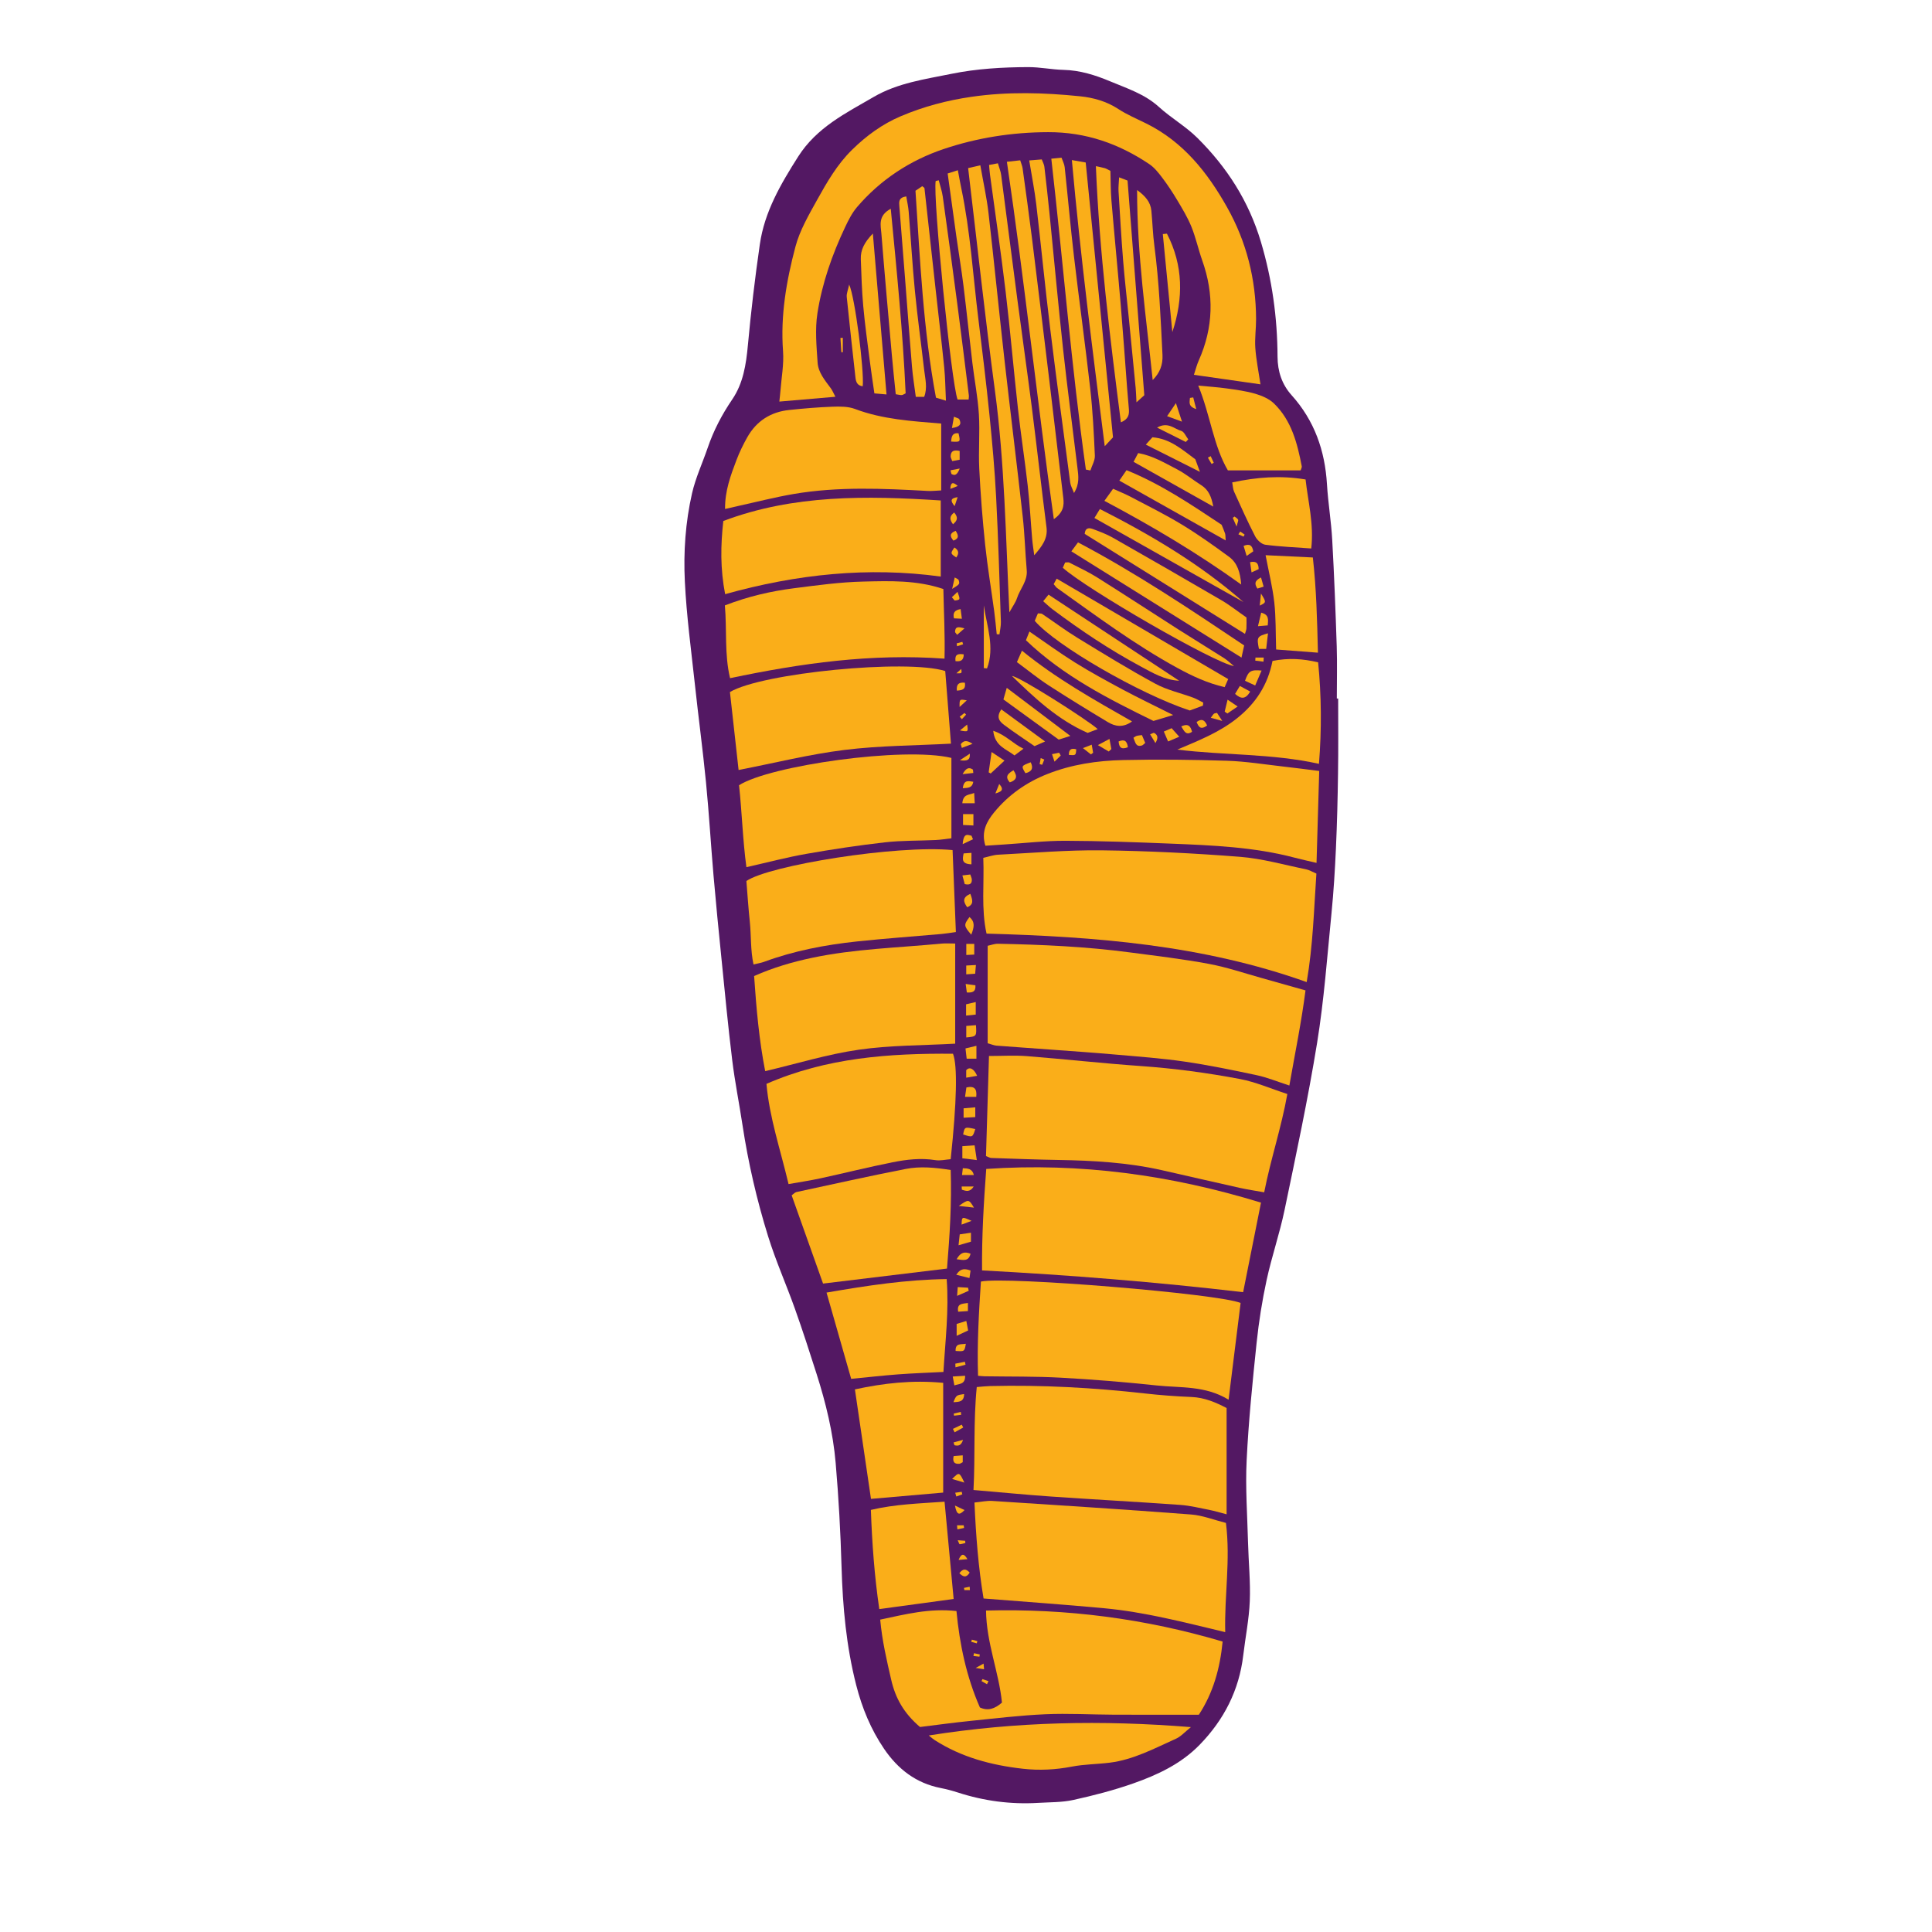 <svg version="1.1" xmlns="http://www.w3.org/2000/svg" xmlns:xlink="http://www.w3.org/1999/xlink" x="0px" y="0px" width="200px"
	 height="200px" viewBox="0 0 200 200" enable-background="new 0 0 200 200" xml:space="preserve">
<g id="svg">
	<path class="stroke" fill="#531863"  d="M138.527,72.309c-0.047,0-0.093,0.001-0.14,0.001c0-1.798,0.048-3.598-0.009-5.393c-0.121-3.68-0.262-7.359-0.467-11.035
		c-0.106-1.922-0.428-3.832-0.544-5.754c-0.208-3.483-1.297-6.587-3.656-9.212c-1.009-1.123-1.452-2.469-1.46-3.985
		c-0.018-4.051-0.558-7.995-1.729-11.917c-1.262-4.22-3.519-7.712-6.573-10.742c-1.202-1.192-2.723-2.059-3.98-3.203
		c-1.472-1.339-3.31-1.92-5.062-2.656c-1.521-0.638-3.11-1.139-4.811-1.18c-1.222-0.028-2.44-0.291-3.659-0.286
		c-2.673,0.011-5.331,0.162-7.972,0.701c-2.747,0.56-5.527,0.939-8.008,2.379c-2.904,1.688-5.914,3.163-7.834,6.189
		c-1.805,2.842-3.479,5.702-3.964,9.07c-0.501,3.468-0.916,6.953-1.237,10.442c-0.183,2-0.486,3.953-1.618,5.616
		c-1.072,1.574-1.933,3.219-2.544,5.012c-0.536,1.572-1.252,3.102-1.62,4.712c-0.683,2.996-0.896,6.081-0.744,9.136
		c0.174,3.54,0.65,7.065,1.033,10.593c0.365,3.396,0.822,6.783,1.155,10.182c0.315,3.217,0.503,6.446,0.781,9.667
		c0.246,2.835,0.526,5.667,0.812,8.498c0.356,3.531,0.689,7.064,1.12,10.587c0.276,2.258,0.728,4.494,1.068,6.745
		c0.592,3.906,1.48,7.75,2.652,11.515c0.791,2.542,1.883,4.99,2.777,7.502c0.793,2.227,1.521,4.478,2.238,6.73
		c0.96,3.01,1.709,6.082,1.977,9.229c0.307,3.582,0.507,7.176,0.609,10.769c0.121,4.133,0.49,8.217,1.52,12.234
		c0.603,2.357,1.51,4.564,2.88,6.58c1.437,2.113,3.318,3.565,5.872,4.063c0.602,0.118,1.197,0.278,1.78,0.466
		c2.697,0.873,5.46,1.239,8.29,1.07c1.223-0.074,2.475-0.043,3.66-0.305c2.089-0.461,4.175-1,6.19-1.708
		c2.528-0.888,4.959-2.031,6.875-3.998c2.521-2.588,4.088-5.646,4.516-9.264c0.221-1.869,0.601-3.729,0.677-5.602
		c0.081-2.009-0.127-4.029-0.18-6.045c-0.074-2.846-0.284-5.701-0.145-8.538c0.199-4.067,0.61-8.127,1.033-12.18
		c0.229-2.174,0.572-4.346,1.035-6.482c0.528-2.438,1.35-4.814,1.858-7.256c1.196-5.749,2.427-11.498,3.367-17.292
		c0.721-4.447,1.048-8.96,1.493-13.448c0.221-2.224,0.355-4.457,0.457-6.689c0.117-2.583,0.182-5.171,0.217-7.757
		C138.555,77.483,138.527,74.896,138.527,72.309z"/>
</g>
<g id="Layer_2">
	<path fill-rule="evenodd" clip-rule="evenodd" fill="#faae19" class="fill" d="M86.482,41.073c-2.021,0.173-3.846,0.33-5.805,0.498
		c0.043-0.416,0.087-0.739,0.11-1.064c0.105-1.391,0.375-2.795,0.272-4.17c-0.271-3.694,0.352-7.278,1.283-10.792
		c0.451-1.706,1.389-3.307,2.257-4.872c1.019-1.834,2.071-3.659,3.598-5.159c1.487-1.461,3.132-2.668,5.053-3.483
		c2.347-0.996,4.775-1.641,7.315-2.009c3.762-0.546,7.507-0.438,11.249-0.054c1.378,0.142,2.737,0.519,3.956,1.318
		c0.908,0.595,1.93,1.019,2.906,1.505c3.812,1.893,6.318,5.054,8.347,8.657c2.019,3.584,2.99,7.458,3.006,11.568
		c0.003,1.008-0.149,2.021-0.078,3.021c0.087,1.21,0.335,2.409,0.534,3.749c-2.224-0.317-4.483-0.641-6.891-0.985
		c0.172-0.517,0.293-1.019,0.5-1.482c1.522-3.41,1.607-6.857,0.359-10.365c-0.408-1.154-0.665-2.366-1.125-3.498
		c-0.392-0.963-0.943-1.867-1.479-2.766c-0.47-0.789-0.98-1.559-1.533-2.291c-0.394-0.519-0.821-1.061-1.351-1.416
		c-3.157-2.116-6.556-3.312-10.46-3.302c-3.739,0.009-7.363,0.581-10.838,1.753c-3.465,1.17-6.536,3.177-8.953,6.011
		c-0.504,0.591-0.871,1.319-1.208,2.028c-1.356,2.859-2.403,5.845-2.887,8.963c-0.259,1.661-0.092,3.404,0.02,5.101
		c0.067,1.024,0.761,1.838,1.362,2.651C86.154,40.392,86.249,40.636,86.482,41.073z"/>
	<path fill-rule="evenodd" clip-rule="evenodd" fill="#faae19" class="fill" d="M102.244,107.999c0-3.401,0-6.677,0-10.092
		c0.33-0.067,0.701-0.216,1.069-0.209c4.561,0.088,9.114,0.292,13.641,0.893c2.735,0.363,5.48,0.683,8.19,1.189
		c1.885,0.351,3.715,0.98,5.567,1.494c1.429,0.396,2.854,0.805,4.435,1.252c-0.424,3.303-1.083,6.486-1.672,9.846
		c-1.221-0.394-2.27-0.831-3.36-1.064c-2.478-0.53-4.965-1.042-7.472-1.409c-2.38-0.348-4.786-0.521-7.184-0.732
		c-2.27-0.201-4.542-0.355-6.813-0.523c-1.833-0.137-3.669-0.258-5.501-0.401C102.894,108.222,102.649,108.112,102.244,107.999z"/>
	<path fill-rule="evenodd" clip-rule="evenodd" fill="#faae19" class="fill" d="M136.273,90.433c-0.258,3.746-0.344,7.4-1.006,11.232
		c-10.806-3.858-21.902-4.702-33.141-5.018c-0.572-2.588-0.225-5.163-0.336-7.842c0.542-0.12,1.035-0.301,1.535-0.326
		c3.583-0.183,7.171-0.497,10.754-0.453c4.766,0.059,9.537,0.3,14.289,0.672c2.299,0.18,4.562,0.832,6.836,1.293
		C135.541,90.06,135.852,90.255,136.273,90.433z"/>
	<path fill-rule="evenodd" clip-rule="evenodd" fill="#faae19" class="fill" d="M102.07,119.679c0.103-3.436,0.205-6.912,0.309-10.364
		c1.402,0,2.67-0.083,3.924,0.016c3.931,0.311,7.852,0.749,11.785,1.025c3.458,0.244,6.885,0.703,10.281,1.345
		c1.62,0.307,3.168,0.99,4.896,1.551c-0.614,3.465-1.72,6.726-2.396,10.177c-0.916-0.165-1.727-0.283-2.525-0.46
		c-2.69-0.599-5.377-1.223-8.066-1.831c-3.523-0.796-7.105-1-10.705-1.058c-2.321-0.038-4.644-0.13-6.965-0.207
		C102.486,119.869,102.37,119.79,102.07,119.679z"/>
	<path fill-rule="evenodd" clip-rule="evenodd" fill="#faae19" class="fill" d="M95.238,178.778c-1.69-1.439-2.545-3.004-2.976-4.869
		c-0.472-2.041-0.946-4.073-1.144-6.246c2.614-0.554,5.106-1.2,7.894-0.888c0.327,3.434,1.026,6.79,2.427,9.98
		c0.824,0.383,1.52,0.157,2.283-0.501c-0.309-3.14-1.611-6.182-1.649-9.532c8.364-0.216,16.462,0.833,24.494,3.212
		c-0.271,2.777-0.975,5.302-2.462,7.573c-2.95,0-5.879,0.01-8.808-0.003c-2.366-0.01-4.735-0.149-7.095-0.045
		c-2.58,0.115-5.151,0.424-7.723,0.687C98.697,178.326,96.924,178.572,95.238,178.778z"/>
	<path fill-rule="evenodd" clip-rule="evenodd" fill="#faae19" class="fill" d="M130.538,124.496c-0.624,3.132-1.235,6.194-1.849,9.271
		c-8.969-1.051-17.899-1.771-27.027-2.254c-0.032-3.51,0.171-6.978,0.433-10.504C111.824,120.339,121.228,121.639,130.538,124.496z"
		/>
	<path fill-rule="evenodd" clip-rule="evenodd" fill="#faae19" class="fill" d="M100.775,154.244c0.19-3.52-0.021-7.048,0.339-10.657
		c0.529-0.041,0.954-0.093,1.381-0.103c5.352-0.126,10.681,0.165,15.999,0.763c1.608,0.181,3.226,0.303,4.842,0.368
		c1.361,0.056,2.546,0.569,3.642,1.145c0,3.632,0,7.232,0,11c-0.715-0.186-1.2-0.34-1.698-0.437
		c-1.031-0.201-2.061-0.462-3.103-0.537c-4.452-0.318-8.909-0.557-13.362-0.865C106.205,154.741,103.6,154.484,100.775,154.244z"/>
	<path fill-rule="evenodd" clip-rule="evenodd" fill="#faae19" class="fill" d="M136.565,79.811c-0.096,3.257-0.185,6.305-0.278,9.515
		c-0.822-0.194-1.529-0.344-2.227-0.529c-4.224-1.119-8.557-1.29-12.886-1.466c-3.63-0.147-7.264-0.282-10.895-0.293
		c-2.097-0.006-4.195,0.245-6.293,0.38c-0.648,0.042-1.296,0.086-1.978,0.131c-0.458-1.44,0.135-2.514,0.914-3.464
		c1.471-1.791,3.318-3.093,5.483-3.951c2.521-0.998,5.166-1.393,7.839-1.453c3.589-0.081,7.186-0.042,10.773,0.073
		c1.959,0.062,3.91,0.383,5.863,0.602C134.044,79.486,135.202,79.642,136.565,79.811z"/>
	<path fill-rule="evenodd" clip-rule="evenodd" fill="#faae19" class="fill" d="M126.909,157.653c0.484,3.868-0.167,7.472-0.075,11.305
		c-4.273-1.022-8.341-2.083-12.521-2.473c-4.133-0.387-8.275-0.673-12.494-1.01c-0.54-3.204-0.792-6.501-0.943-9.934
		c0.723-0.07,1.283-0.201,1.832-0.166c6.865,0.444,13.731,0.882,20.592,1.404C124.491,156.869,125.656,157.339,126.909,157.653z"/>
	<path fill-rule="evenodd" clip-rule="evenodd" fill="#faae19" class="fill" d="M127.182,144.899c-2.411-1.483-4.976-1.213-7.431-1.476
		c-3.308-0.354-6.629-0.623-9.949-0.806c-2.624-0.144-5.258-0.102-7.886-0.144c-0.173-0.003-0.344-0.026-0.669-0.051
		c-0.108-3.279,0.083-6.529,0.297-9.756c2.603-0.556,24.71,1.269,26.884,2.218C128.024,138.129,127.617,141.397,127.182,144.899z"/>
	<path fill-rule="evenodd" clip-rule="evenodd" fill="#faae19" class="fill" d="M98.881,108.039c-3.377,0.19-6.717,0.157-9.981,0.627
		c-3.226,0.464-6.378,1.439-9.688,2.219c-0.631-3.227-0.918-6.511-1.146-9.847c1.99-0.881,3.96-1.453,5.966-1.878
		c4.425-0.939,8.947-1.046,13.431-1.479c0.425-0.041,0.856-0.005,1.419-0.005C98.881,101.175,98.881,104.566,98.881,108.039z"/>
	<path fill-rule="evenodd" clip-rule="evenodd" fill="#faae19" class="fill" d="M81.631,122.576c-0.858-3.615-1.98-6.892-2.287-10.374
		c6.236-2.724,12.742-3.168,19.309-3.119c0.48,1.23,0.394,4.958-0.238,10.915c-0.509,0.038-1.068,0.183-1.59,0.098
		c-1.506-0.243-2.986-0.064-4.443,0.226c-2.49,0.498-4.957,1.116-7.44,1.656C83.887,122.208,82.816,122.365,81.631,122.576z"/>
	<path fill-rule="evenodd" clip-rule="evenodd" fill="#faae19" class="fill" d="M98.49,86.779c-0.519,0.059-1.068,0.153-1.622,0.18
		c-1.749,0.084-3.51,0.04-5.243,0.237c-2.736,0.311-5.462,0.721-8.174,1.199c-2.018,0.355-4.006,0.884-6.183,1.375
		c-0.383-2.824-0.458-5.691-0.763-8.482c3.145-2.025,17.047-4.021,21.984-2.829C98.49,81.158,98.49,83.896,98.49,86.779z"/>
	<path fill-rule="evenodd" clip-rule="evenodd" fill="#faae19" class="fill" d="M98.611,88c0.113,2.836,0.225,5.59,0.341,8.485
		c-0.567,0.078-1.024,0.159-1.485,0.2c-2.923,0.26-5.853,0.464-8.771,0.775c-3.275,0.35-6.504,0.965-9.61,2.111
		c-0.284,0.105-0.589,0.15-1.081,0.271c-0.326-1.486-0.231-2.97-0.385-4.42c-0.151-1.429-0.242-2.865-0.354-4.219
		C79.608,89.584,92.821,87.444,98.611,88z"/>
	<path fill-rule="evenodd" clip-rule="evenodd" fill="#faae19" class="fill" d="M76.459,79.71c-0.296-2.663-0.599-5.385-0.896-8.07
		c3.283-1.969,18.285-3.44,22.287-2.175c0.195,2.468,0.395,4.984,0.594,7.517c-3.728,0.201-7.4,0.202-11.019,0.65
		C83.793,78.082,80.217,78.979,76.459,79.71z"/>
	<path fill-rule="evenodd" clip-rule="evenodd" fill="#faae19" class="fill" d="M97.657,60.975c0.048,2.382,0.181,4.789,0.119,7.208
		c-7.6-0.551-14.839,0.477-22.2,2.021c-0.593-2.457-0.316-5.011-0.538-7.532c2.417-0.934,4.757-1.471,7.141-1.776
		c2.389-0.305,4.787-0.639,7.188-0.693C92.102,60.141,94.876,60.035,97.657,60.975z"/>
	<path fill-rule="evenodd" clip-rule="evenodd" fill="#faae19" class="fill" d="M75.066,61.508c-0.51-2.638-0.469-5.067-0.188-7.576
		c7.284-2.746,14.809-2.622,22.508-2.125c0,2.638,0,5.161,0,7.879C89.895,58.658,82.487,59.43,75.066,61.508z"/>
	<path fill-rule="evenodd" clip-rule="evenodd" fill="#faae19" class="fill" d="M97.434,43.847c0,2.28,0,4.528,0,6.922
		c-0.559,0.024-0.977,0.076-1.391,0.054c-4.642-0.253-9.285-0.472-13.896,0.317c-1.937,0.332-3.844,0.825-5.764,1.246
		c-0.411,0.09-0.82,0.188-1.325,0.304c-0.02-1.883,0.579-3.476,1.179-5.059c0.31-0.817,0.696-1.613,1.127-2.374
		c0.952-1.682,2.431-2.619,4.345-2.817c1.482-0.154,2.971-0.284,4.46-0.337c0.778-0.028,1.626-0.035,2.335,0.232
		C91.369,43.417,94.372,43.593,97.434,43.847z"/>
	<path fill-rule="evenodd" clip-rule="evenodd" fill="#faae19" class="fill" d="M98.416,121.118c0.114,3.428-0.1,6.776-0.383,10.204
		c-4.271,0.517-8.47,1.024-12.83,1.553c-1.088-3.059-2.165-6.087-3.25-9.136c0.215-0.151,0.34-0.305,0.492-0.338
		c3.766-0.812,7.526-1.651,11.307-2.391C95.257,120.715,96.797,120.861,98.416,121.118z"/>
	<path fill-rule="evenodd" clip-rule="evenodd" fill="#faae19" class="fill" d="M85.563,133.808c4.243-0.733,8.236-1.342,12.437-1.397
		c0.245,3.259-0.144,6.373-0.336,9.612c-1.621,0.084-3.175,0.137-4.724,0.253c-1.563,0.118-3.122,0.297-4.827,0.462
		C87.277,139.812,86.456,136.935,85.563,133.808z"/>
	<path fill-rule="evenodd" clip-rule="evenodd" fill="#faae19" class="fill" d="M97.639,154.512c-2.457,0.215-4.92,0.43-7.476,0.652
		c-0.553-3.764-1.095-7.457-1.663-11.335c2.935-0.634,5.916-0.988,9.139-0.677C97.639,146.995,97.639,150.725,97.639,154.512z"/>
	<path fill-rule="evenodd" clip-rule="evenodd" fill="#faae19" class="fill" d="M96.145,179.656c9.066-1.438,17.941-1.606,27.139-0.865
		c-0.627,0.498-1.031,0.97-1.546,1.2c-2.222,0.997-4.391,2.172-6.86,2.481c-1.303,0.162-2.631,0.159-3.914,0.407
		c-1.693,0.327-3.374,0.413-5.078,0.221c-3.254-0.365-6.361-1.187-9.15-2.98C96.597,180.031,96.475,179.917,96.145,179.656z"/>
	<path fill-rule="evenodd" clip-rule="evenodd" fill="#faae19" class="fill" d="M131.729,68.419c1.688-0.33,3.145-0.228,4.723,0.146
		c0.343,3.463,0.374,6.921,0.086,10.507c-4.9-1.083-9.797-0.871-14.665-1.473c2.179-0.924,4.347-1.772,6.205-3.259
		C129.996,72.807,131.247,70.896,131.729,68.419z"/>
	<path fill-rule="evenodd" clip-rule="evenodd" fill="#faae19" class="fill" d="M97.78,155.454c0.326,3.495,0.634,6.78,0.941,10.072
		c-2.584,0.351-5.073,0.688-7.698,1.045c-0.501-3.437-0.746-6.808-0.87-10.266C92.673,155.71,95.146,155.645,97.78,155.454z"/>
	<path fill-rule="evenodd" clip-rule="evenodd" fill="#faae19" class="fill" d="M100.221,17.402c0.326-0.075,0.697-0.161,1.262-0.291
		c0.295,1.695,0.656,3.303,0.846,4.93c0.582,5.047,1.078,10.103,1.647,15.151c0.614,5.442,1.294,10.876,1.9,16.319
		c0.204,1.828,0.249,3.672,0.411,5.505c0.104,1.149-0.704,1.949-1.02,2.937c-0.131,0.408-0.41,0.769-0.777,1.436
		c-0.378-7.873-0.489-15.476-1.504-23.025C101.968,32.78,101.148,25.17,100.221,17.402z"/>
	<path fill-rule="evenodd" clip-rule="evenodd" fill="#faae19" class="fill" d="M124.044,39.917c1.054,0.102,2.006,0.162,2.947,0.294
		c0.998,0.14,2.007,0.271,2.968,0.554c0.688,0.203,1.428,0.522,1.93,1.01c1.815,1.763,2.408,4.114,2.87,6.5
		c0.021,0.11-0.066,0.242-0.119,0.42c-2.485,0-4.968,0-7.53,0C125.611,46.134,125.307,43.017,124.044,39.917z"/>
	<path fill-rule="evenodd" clip-rule="evenodd" fill="#faae19" class="fill" d="M98.102,17.961c0.318-0.103,0.622-0.2,1.055-0.339
		c0.133,0.7,0.235,1.295,0.359,1.885c0.939,4.468,1.206,9.024,1.768,13.542c0.411,3.306,0.812,6.614,1.148,9.929
		c0.286,2.83,0.541,5.666,0.688,8.506c0.222,4.29,0.345,8.584,0.491,12.878c0.016,0.434-0.096,0.872-0.147,1.308
		c-0.095-0.005-0.188-0.01-0.283-0.015c-0.087-0.798-0.155-1.599-0.263-2.395c-0.309-2.292-0.693-4.576-0.936-6.875
		c-0.273-2.611-0.479-5.232-0.609-7.854c-0.094-1.874,0.078-3.763-0.039-5.634c-0.11-1.786-0.461-3.556-0.674-5.337
		c-0.318-2.649-0.589-5.303-0.917-7.951c-0.21-1.694-0.495-3.38-0.733-5.072C98.705,22.375,98.412,20.213,98.102,17.961z"/>
	<path fill-rule="evenodd" clip-rule="evenodd" fill="#faae19" class="fill" d="M109.092,53.744c-1.751-12.412-3.035-24.67-4.859-36.997
		c0.609-0.067,0.968-0.106,1.379-0.152c0.104,0.343,0.213,0.582,0.248,0.832c0.328,2.381,0.662,4.761,0.959,7.146
		c0.609,4.906,1.205,9.813,1.797,14.722c0.492,4.085,0.97,8.173,1.457,12.259C110.165,52.328,110.095,53.036,109.092,53.744z"/>
	<path fill-rule="evenodd" clip-rule="evenodd" fill="#faae19" class="fill" d="M102.389,17.076c0.315-0.059,0.586-0.109,0.912-0.171
		c0.131,0.452,0.287,0.817,0.337,1.198c0.568,4.302,1.112,8.607,1.68,12.909c0.491,3.731,1.024,7.458,1.501,11.192
		c0.525,4.13,0.986,8.268,1.516,12.397c0.151,1.171-0.49,1.978-1.27,2.879c-0.074-0.565-0.166-1.127-0.215-1.695
		c-0.158-1.832-0.253-3.672-0.459-5.498c-0.301-2.657-0.713-5.301-1.01-7.958c-0.452-4.051-0.798-8.114-1.28-12.162
		c-0.482-4.044-1.077-8.074-1.62-12.111C102.441,17.758,102.424,17.457,102.389,17.076z"/>
	<path fill-rule="evenodd" clip-rule="evenodd" fill="#faae19" class="fill" d="M127.559,49.938c2.523-0.537,4.965-0.743,7.594-0.304
		c0.251,2.3,0.873,4.574,0.588,7.144c-1.65-0.122-3.214-0.183-4.758-0.388c-0.39-0.051-0.854-0.493-1.052-0.875
		c-0.78-1.513-1.477-3.07-2.18-4.621C127.633,50.635,127.632,50.322,127.559,49.938z"/>
	<path fill-rule="evenodd" clip-rule="evenodd" fill="#faae19" class="fill" d="M136.432,67.564c-1.57-0.12-2.91-0.222-4.327-0.33
		c-0.058-1.675-0.015-3.282-0.19-4.865c-0.177-1.584-0.57-3.145-0.902-4.895c1.63,0.078,3.209,0.154,4.892,0.235
		C136.276,61.014,136.35,64.172,136.432,67.564z"/>
	<path fill-rule="evenodd" clip-rule="evenodd" fill="#faae19" class="fill" d="M112.408,48.609c-1.493-10.668-2.352-21.406-3.576-32.182
		c0.469-0.045,0.714-0.068,1.057-0.102c0.118,0.34,0.291,0.651,0.326,0.976c0.331,3.084,0.602,6.175,0.963,9.255
		c0.534,4.558,1.168,9.104,1.682,13.665c0.258,2.305,0.377,4.627,0.479,6.944c0.022,0.504-0.298,1.025-0.46,1.537
		C112.723,48.672,112.565,48.64,112.408,48.609z"/>
	<path fill-rule="evenodd" clip-rule="evenodd" fill="#faae19" class="fill" d="M106.544,16.608c0.578-0.047,0.909-0.074,1.298-0.105
		c0.105,0.284,0.244,0.513,0.271,0.756c0.194,1.651,0.377,3.304,0.543,4.958c0.469,4.661,0.891,9.326,1.4,13.981
		c0.448,4.091,0.991,8.171,1.484,12.256c0.098,0.81,0.233,1.631-0.36,2.582c-0.174-0.466-0.347-0.754-0.388-1.059
		c-0.707-5.335-1.432-10.67-2.084-16.012c-0.521-4.257-0.933-8.529-1.432-12.789C107.104,19.705,106.811,18.247,106.544,16.608z"/>
	<path fill-rule="evenodd" clip-rule="evenodd" fill="#faae19" class="fill" d="M115.217,45.274c-0.196,0.211-0.449,0.482-0.854,0.917
		c-1.264-9.929-2.507-19.638-3.404-29.62c0.682,0.119,1.114,0.195,1.433,0.25C113.336,26.334,114.266,35.69,115.217,45.274z"/>
	<path fill-rule="evenodd" clip-rule="evenodd" fill="#faae19" class="fill" d="M113.445,17.202c0.433,0.095,0.688,0.136,0.935,0.21
		c0.161,0.05,0.309,0.148,0.57,0.278c0.031,1.008,0.02,2.05,0.106,3.083c0.305,3.616,0.66,7.229,0.966,10.845
		c0.239,2.833,0.436,5.671,0.653,8.506c0.059,0.742,0.121,1.483,0.186,2.225c0.047,0.557-0.037,1.043-0.826,1.37
		C114.903,34.907,113.812,26.185,113.445,17.202z"/>
	<path fill-rule="evenodd" clip-rule="evenodd" fill="#faae19" class="fill" d="M109.076,60.472c0.123-0.224,0.223-0.403,0.312-0.57
		c5.924,3.469,11.788,6.903,17.755,10.397c-0.091,0.206-0.22,0.496-0.368,0.835c-1.797-0.418-3.368-1.156-4.896-1.991
		c-4.386-2.397-8.386-5.379-12.446-8.271C109.331,60.801,109.261,60.682,109.076,60.472z"/>
	<path fill-rule="evenodd" clip-rule="evenodd" fill="#faae19" class="fill" d="M119.326,39.342c-0.675-6.5-1.617-12.964-1.614-19.668
		c0.829,0.604,1.39,1.217,1.478,2.147c0.117,1.22,0.152,2.45,0.314,3.663c0.492,3.734,0.648,7.491,0.836,11.249
		C120.392,37.769,120.073,38.59,119.326,39.342z"/>
	<path fill-rule="evenodd" clip-rule="evenodd" fill="#faae19" class="fill" d="M97.922,41.477c-0.59-0.176-0.824-0.247-1.031-0.309
		c-1.33-7.105-1.638-14.242-2.122-21.42c0.239-0.162,0.478-0.322,0.698-0.471c0.119,0.101,0.228,0.146,0.233,0.204
		c0.388,3.482,0.767,6.966,1.152,10.449c0.298,2.701,0.619,5.399,0.892,8.102C97.854,39.105,97.86,40.19,97.922,41.477z"/>
	<path fill-rule="evenodd" clip-rule="evenodd" fill="#faae19" class="fill" d="M129.036,63.924c0,0.434,0.014,0.781-0.007,1.127
		c-0.008,0.161-0.08,0.318-0.148,0.568c-5.581-3.481-11.096-6.921-16.593-10.351c0.048-0.649,0.452-0.65,0.852-0.501
		c0.695,0.261,1.403,0.521,2.046,0.886c3.766,2.142,7.521,4.301,11.263,6.487C127.315,62.646,128.107,63.279,129.036,63.924z"/>
	<path fill-rule="evenodd" clip-rule="evenodd" fill="#faae19" class="fill" d="M128.795,66.817c-0.104,0.47-0.174,0.786-0.277,1.257
		c-5.925-3.7-11.728-7.323-17.611-10.999c0.228-0.308,0.422-0.571,0.687-0.928C117.582,59.306,123.134,63.019,128.795,66.817z"/>
	<path fill-rule="evenodd" clip-rule="evenodd" fill="#faae19" class="fill" d="M114.327,51.847c0.354-0.49,0.602-0.834,0.9-1.249
		c0.661,0.3,1.265,0.539,1.836,0.841c1.782,0.941,3.594,1.837,5.312,2.883c1.676,1.019,3.282,2.162,4.863,3.325
		c0.846,0.623,1.152,1.586,1.252,2.864C123.926,57.232,119.279,54.478,114.327,51.847z"/>
	<path fill-rule="evenodd" clip-rule="evenodd" fill="#faae19" class="fill" d="M97.177,18.662c0.143,0.564,0.34,1.123,0.42,1.696
		c0.519,3.727,1.025,7.456,1.513,11.187c0.41,3.124,0.793,6.251,1.184,9.377c0.016,0.121-0.01,0.246-0.021,0.441
		c-0.399,0-0.774,0-1.146,0c-0.649-1.734-2.565-20.908-2.266-22.624C96.966,18.714,97.072,18.688,97.177,18.662z"/>
	<path fill-rule="evenodd" clip-rule="evenodd" fill="#faae19" class="fill" d="M124.529,73.047c-0.48,0.177-0.959,0.353-1.367,0.502
		c-5.178-1.706-13.844-6.715-16.045-9.28c0.101-0.235,0.214-0.501,0.327-0.771c0.192,0.021,0.345-0.008,0.438,0.054
		c1.235,0.83,2.429,1.726,3.695,2.501c2.648,1.619,5.296,3.246,8.021,4.725c1.214,0.659,2.62,0.962,3.931,1.447
		c0.357,0.132,0.687,0.338,1.028,0.509C124.548,72.839,124.539,72.943,124.529,73.047z"/>
	<path fill-rule="evenodd" clip-rule="evenodd" fill="#faae19" class="fill" d="M90.358,24.176c0.482,5.682,0.942,11.097,1.414,16.657
		c-0.536-0.047-0.851-0.075-1.256-0.11c-0.171-1.193-0.344-2.312-0.486-3.434c-0.238-1.87-0.5-3.737-0.668-5.613
		c-0.146-1.612-0.194-3.233-0.252-4.852C89.076,25.869,89.481,25.086,90.358,24.176z"/>
	<path fill-rule="evenodd" clip-rule="evenodd" fill="#faae19" class="fill" d="M92.211,21.611c0.628,6.492,1.252,12.781,1.541,19.104
		c-0.177,0.085-0.287,0.176-0.4,0.183c-0.164,0.01-0.331-0.042-0.625-0.087c-0.137-1.359-0.284-2.697-0.402-4.038
		c-0.371-4.187-0.748-8.374-1.082-12.564C91.172,23.339,90.861,22.332,92.211,21.611z"/>
	<path fill-rule="evenodd" clip-rule="evenodd" fill="#faae19" class="fill" d="M106.205,66.277c0.117-0.289,0.208-0.516,0.361-0.9
		c1.631,1.114,3.137,2.221,4.72,3.207c1.596,0.993,3.25,1.897,4.908,2.784c1.636,0.874,3.311,1.677,5.25,2.652
		c-0.835,0.251-1.363,0.409-2.038,0.612C114.756,72.353,110.084,69.99,106.205,66.277z"/>
	<path fill-rule="evenodd" clip-rule="evenodd" fill="#faae19" class="fill" d="M118.457,40.914c-0.15,0.136-0.39,0.353-0.809,0.733
		c-0.035-0.645-0.043-1.064-0.083-1.479c-0.23-2.394-0.465-4.789-0.703-7.182c-0.199-2.004-0.435-4.005-0.596-6.012
		c-0.192-2.399-0.33-4.801-0.476-7.203c-0.023-0.42,0.033-0.845,0.061-1.412c0.418,0.159,0.674,0.257,0.872,0.332
		C117.3,26.077,117.868,33.368,118.457,40.914z"/>
	<path fill-rule="evenodd" clip-rule="evenodd" fill="#faae19" class="fill" d="M110.021,58.774c0.073-0.166,0.156-0.352,0.242-0.545
		c0.174,0,0.324-0.045,0.424,0.007c0.968,0.499,1.964,0.957,2.883,1.534c2.812,1.767,5.59,3.587,8.388,5.373
		c1.581,1.009,3.184,1.985,4.766,2.991c0.314,0.201,0.586,0.468,1.02,0.821C125.67,68.621,112.461,60.979,110.021,58.774z"/>
	<path fill-rule="evenodd" clip-rule="evenodd" fill="#faae19" class="fill" d="M95.669,41.082c-0.271,0-0.516,0-0.866,0
		c-0.137-1.068-0.309-2.092-0.395-3.123c-0.26-3.091-0.487-6.185-0.729-9.277c-0.191-2.443-0.389-4.886-0.579-7.329
		c-0.033-0.435-0.101-0.903,0.716-1.022c0.086,0.529,0.21,1.058,0.252,1.594c0.223,2.742,0.377,5.491,0.646,8.229
		c0.268,2.737,0.646,5.464,0.963,8.196C95.781,39.247,96.029,40.152,95.669,41.082z"/>
	<path fill-rule="evenodd" clip-rule="evenodd" fill="#faae19" class="fill" d="M126.882,55.944c-3.774-2.123-7.344-4.13-11.009-6.191
		c0.294-0.428,0.479-0.696,0.744-1.081c3.552,1.436,6.655,3.535,9.843,5.651c0.104,0.257,0.249,0.575,0.357,0.903
		C126.867,55.378,126.851,55.553,126.882,55.944z"/>
	<path fill-rule="evenodd" clip-rule="evenodd" fill="#faae19" class="fill" d="M128.719,62.323c-5.096-2.875-10.192-5.75-15.425-8.702
		c0.145-0.236,0.323-0.53,0.565-0.926C119.241,55.433,124.288,58.431,128.719,62.323z"/>
	<path fill-rule="evenodd" clip-rule="evenodd" fill="#faae19" class="fill" d="M105.271,68.542c0.204-0.463,0.338-0.765,0.522-1.186
		c3.542,2.893,7.423,5.062,11.395,7.326c-0.915,0.666-1.734,0.533-2.498,0.074c-2.063-1.241-4.118-2.498-6.138-3.808
		C107.456,70.237,106.438,69.403,105.271,68.542z"/>
	<path fill-rule="evenodd" clip-rule="evenodd" fill="#faae19" class="fill" d="M107.99,62.239c0.256-0.315,0.387-0.477,0.553-0.682
		c4.516,2.975,8.992,5.926,13.525,8.913c-1.516-0.074-2.73-0.809-3.969-1.473c-3.21-1.721-6.229-3.74-9.14-5.922
		C108.651,62.845,108.375,62.572,107.99,62.239z"/>
	<path fill-rule="evenodd" clip-rule="evenodd" fill="#faae19" class="fill" d="M125.598,52.442c-2.858-1.605-5.511-3.094-8.253-4.634
		c0.146-0.274,0.295-0.557,0.479-0.905c1.505,0.269,2.744,1.02,4.006,1.671c0.887,0.458,1.669,1.113,2.518,1.649
		C125.11,50.706,125.41,51.419,125.598,52.442z"/>
	<path fill-rule="evenodd" clip-rule="evenodd" fill="#faae19" class="fill" d="M104.762,69.983c0.67-0.01,7.843,4.556,8.874,5.494
		c-0.389,0.146-0.728,0.272-1.046,0.392C109.479,74.496,107.108,72.259,104.762,69.983z"/>
	<path fill-rule="evenodd" clip-rule="evenodd" fill="#faae19" class="fill" d="M120.801,24.189c1.7,3.288,1.714,6.696,0.56,10.191
		c-0.329-3.383-0.659-6.767-0.987-10.149C120.516,24.218,120.658,24.204,120.801,24.189z"/>
	<path fill-rule="evenodd" clip-rule="evenodd" fill="#faae19" class="fill" d="M104.219,71.205c2.252,1.704,4.36,3.296,6.585,4.978
		c-0.42,0.132-0.768,0.241-1.208,0.38c-1.881-1.367-3.748-2.724-5.722-4.158C103.985,72.019,104.08,71.684,104.219,71.205z"/>
	<path fill-rule="evenodd" clip-rule="evenodd" fill="#faae19" class="fill" d="M87.905,29.457c0.604,1.295,1.564,8.869,1.405,10.526
		c-0.549-0.052-0.702-0.431-0.752-0.891c-0.308-2.784-0.625-5.568-0.904-8.355C87.62,30.384,87.791,30.009,87.905,29.457z"/>
	<path fill-rule="evenodd" clip-rule="evenodd" fill="#faae19" class="fill" d="M123.739,47.547c0.165,0.449,0.295,0.804,0.477,1.298
		c-1.934-0.973-3.718-1.872-5.6-2.819c0.271-0.3,0.484-0.539,0.684-0.759C121.14,45.415,122.377,46.544,123.739,47.547z"/>
	<path fill-rule="evenodd" clip-rule="evenodd" fill="#faae19" class="fill" d="M103.656,73.436c1.51,1.107,2.961,2.17,4.529,3.321
		c-0.444,0.196-0.744,0.329-1.092,0.483c-1.065-0.737-2.123-1.428-3.129-2.185C103.521,74.722,103.065,74.29,103.656,73.436z"/>
	<path fill-rule="evenodd" clip-rule="evenodd" fill="#faae19" class="fill" d="M101.843,69.161c0-2.163,0-4.328,0-6.491
		c0.316,2.173,1.153,4.34,0.333,6.525C102.064,69.184,101.954,69.173,101.843,69.161z"/>
	<path fill-rule="evenodd" clip-rule="evenodd" fill="#faae19" class="fill" d="M105.949,77.508c-0.394,0.294-0.623,0.465-0.929,0.694
		c-0.848-0.669-2.039-0.949-2.2-2.55C104.117,76.082,104.836,76.971,105.949,77.508z"/>
	<path fill-rule="evenodd" clip-rule="evenodd" fill="#faae19" class="fill" d="M122.753,45.753c-0.925-0.463-1.851-0.926-2.975-1.489
		c1.146-0.643,1.784,0.148,2.501,0.34c0.3,0.08,0.488,0.573,0.729,0.877C122.923,45.572,122.838,45.663,122.753,45.753z"/>
	<path fill-rule="evenodd" clip-rule="evenodd" fill="#faae19" class="fill" d="M99.622,119.905c0-0.478,0-0.811,0-1.254
		c0.413-0.028,0.781-0.054,1.267-0.086c0.076,0.502,0.138,0.911,0.23,1.526C100.572,120.022,100.179,119.974,99.622,119.905z"/>
	<path fill-rule="evenodd" clip-rule="evenodd" fill="#faae19" class="fill" d="M103.984,78.74c-0.579,0.541-1.003,0.936-1.427,1.332
		c-0.071-0.04-0.141-0.079-0.211-0.119c0.09-0.623,0.178-1.247,0.301-2.103C103.147,78.184,103.52,78.431,103.984,78.74z"/>
	<path fill-rule="evenodd" clip-rule="evenodd" fill="#faae19" class="fill" d="M129.936,70.961c-0.46-0.213-0.759-0.352-1.051-0.487
		c0.357-1.014,0.578-1.162,1.714-1.059C130.386,69.912,130.195,70.354,129.936,70.961z"/>
	<path fill-rule="evenodd" clip-rule="evenodd" fill="#faae19" class="fill" d="M99.032,137.052c0.31-0.095,0.614-0.188,1.001-0.306
		c0.071,0.374,0.124,0.646,0.188,0.984c-0.378,0.176-0.71,0.332-1.188,0.555C99.032,137.81,99.032,137.473,99.032,137.052z"/>
	<path fill-rule="evenodd" clip-rule="evenodd" fill="#faae19" class="fill" d="M101.079,109.596c-0.397,0-0.655,0-1.009,0
		c-0.039-0.341-0.077-0.663-0.123-1.063c0.391-0.093,0.708-0.17,1.132-0.271C101.079,108.743,101.079,109.112,101.079,109.596z"/>
	<path fill-rule="evenodd" clip-rule="evenodd" fill="#faae19" class="fill" d="M131.075,67.173c-0.347,0-0.552,0-0.752,0
		c-0.238-1.209-0.194-1.299,0.94-1.613C131.2,66.108,131.145,66.581,131.075,67.173z"/>
	<path fill-rule="evenodd" clip-rule="evenodd" fill="#faae19" class="fill" d="M101.032,106.123c0.074,1.168,0.074,1.168-1.004,1.273
		c0-0.379,0-0.752,0-1.192C100.381,106.176,100.668,106.153,101.032,106.123z"/>
	<path fill-rule="evenodd" clip-rule="evenodd" fill="#faae19" class="fill" d="M99.351,127.781c0.445-0.065,0.765-0.111,1.161-0.17
		c0,0.328,0,0.566,0,0.926c-0.366,0.106-0.743,0.216-1.285,0.373C99.277,128.449,99.307,128.178,99.351,127.781z"/>
	<path fill-rule="evenodd" clip-rule="evenodd" fill="#faae19" class="fill" d="M100.009,105.132c0-0.48,0-0.774,0-1.167
		c0.297-0.069,0.599-0.14,1-0.233c0,0.485,0,0.851,0,1.297C100.694,105.061,100.422,105.089,100.009,105.132z"/>
	<path fill-rule="evenodd" clip-rule="evenodd" fill="#faae19" class="fill" d="M120.818,43.083c0.336-0.498,0.543-0.805,0.912-1.352
		c0.225,0.68,0.377,1.146,0.63,1.918C121.718,43.413,121.357,43.28,120.818,43.083z"/>
	<path fill-rule="evenodd" clip-rule="evenodd" fill="#faae19" class="fill" d="M131.237,64.74c-0.337,0.028-0.571,0.048-1.013,0.083
		c0.129-0.541,0.227-0.946,0.334-1.401C131.388,63.64,131.281,64.123,131.237,64.74z"/>
	<path fill-rule="evenodd" clip-rule="evenodd" fill="#faae19" class="fill" d="M99.752,114.733c0.459-0.04,0.786-0.067,1.208-0.103
		c0,0.361,0,0.638,0,1.012c-0.405,0.022-0.772,0.042-1.208,0.066C99.752,115.366,99.752,115.125,99.752,114.733z"/>
	<path fill-rule="evenodd" clip-rule="evenodd" fill="#faae19" class="fill" d="M99.619,83.151c0.09-0.97,0.676-0.831,1.227-1.062
		c0.025,0.453,0.04,0.722,0.059,1.062C100.445,83.151,100.084,83.151,99.619,83.151z"/>
	<path fill-rule="evenodd" clip-rule="evenodd" fill="#faae19" class="fill" d="M120.479,75.729c0.315-0.136,0.538-0.231,0.807-0.347
		c0.255,0.285,0.479,0.535,0.79,0.883c-0.411,0.176-0.74,0.315-1.156,0.492C120.759,76.382,120.635,76.091,120.479,75.729z"/>
	<path fill-rule="evenodd" clip-rule="evenodd" fill="#faae19" class="fill" d="M129.421,71.592c-0.47,0.795-0.933,0.807-1.564,0.238
		c0.158-0.263,0.302-0.5,0.493-0.82C128.727,71.214,129.045,71.388,129.421,71.592z"/>
	<path fill-rule="evenodd" clip-rule="evenodd" fill="#faae19" class="fill" d="M100.767,85.454c-0.448-0.022-0.729-0.036-1.073-0.053
		c0-0.398,0-0.727,0-1.125c0.353,0,0.676,0,1.073,0C100.767,84.667,100.767,84.99,100.767,85.454z"/>
	<path fill-rule="evenodd" clip-rule="evenodd" fill="#faae19" class="fill" d="M100.959,116.88c-0.271,0.873-0.271,0.873-1.254,0.562
		C99.861,116.639,99.861,116.639,100.959,116.88z"/>
	<path fill-rule="evenodd" clip-rule="evenodd" fill="#faae19" class="fill" d="M100.543,96.757c-0.785-0.921-0.789-1.01-0.182-1.822
		C100.961,95.439,100.847,95.999,100.543,96.757z"/>
	<path fill-rule="evenodd" clip-rule="evenodd" fill="#faae19" class="fill" d="M100.564,89.475c-1.034-0.036-0.932-0.526-0.809-1.13
		c0.257-0.019,0.489-0.034,0.809-0.057C100.564,88.698,100.564,89.041,100.564,89.475z"/>
	<path fill-rule="evenodd" clip-rule="evenodd" fill="#faae19" class="fill" d="M100.855,98.817c-0.3,0.015-0.51,0.026-0.824,0.042
		c0-0.4,0-0.75,0-1.145c0.303,0,0.508,0,0.824,0C100.855,98.088,100.855,98.434,100.855,98.817z"/>
	<path fill-rule="evenodd" clip-rule="evenodd" fill="#faae19" class="fill" d="M101.027,99.897c-0.029,0.354-0.051,0.59-0.078,0.903
		c-0.316,0.021-0.583,0.04-0.924,0.063c0-0.329,0-0.566,0-0.912C100.334,99.935,100.641,99.918,101.027,99.897z"/>
	<path fill-rule="evenodd" clip-rule="evenodd" fill="#faae19" class="fill" d="M100.042,112.572c0.86-0.188,1.101,0.168,1.02,0.973
		c-0.366,0-0.712,0-1.161,0C99.955,113.162,100.001,112.855,100.042,112.572z"/>
	<path fill-rule="evenodd" clip-rule="evenodd" fill="#faae19" class="fill" d="M100.447,92.53c0.238,0.642,0.388,1.101-0.322,1.387
		C99.705,93.335,99.619,92.898,100.447,92.53z"/>
	<path fill-rule="evenodd" clip-rule="evenodd" fill="#faae19" class="fill" d="M104.913,79.738c0.492,0.705,0.26,1.028-0.38,1.257
		C103.998,80.391,104.336,80.074,104.913,79.738z"/>
	<path fill-rule="evenodd" clip-rule="evenodd" fill="#faae19" class="fill" d="M118.211,76.096c0.122,0.286,0.232,0.544,0.344,0.81
		c-0.154,0.122-0.239,0.236-0.348,0.267c-0.637,0.183-0.669-0.315-0.874-0.798c0.113-0.069,0.214-0.158,0.331-0.193
		C117.822,76.134,117.99,76.128,118.211,76.096z"/>
	<path fill-rule="evenodd" clip-rule="evenodd" fill="#faae19" class="fill" d="M98.992,131.962c0.488-0.737,0.945-0.62,1.48-0.437
		c-0.034,0.234-0.062,0.426-0.114,0.778C99.885,132.185,99.494,132.087,98.992,131.962z"/>
	<path fill-rule="evenodd" clip-rule="evenodd" fill="#faae19" class="fill" d="M126.779,73.669c0.088-0.361,0.176-0.722,0.301-1.239
		c0.416,0.282,0.648,0.44,1.041,0.707c-0.435,0.295-0.75,0.509-1.065,0.724C126.964,73.796,126.872,73.733,126.779,73.669z"/>
	<path fill-rule="evenodd" clip-rule="evenodd" fill="#faae19" class="fill" d="M98.628,142.496c0.528-0.032,0.883-0.054,1.279-0.078
		c0.028,0.904-0.575,0.815-1.113,0.997C98.741,143.125,98.701,142.904,98.628,142.496z"/>
	<path fill-rule="evenodd" clip-rule="evenodd" fill="#faae19" class="fill" d="M99.344,46.681c0,0.287,0,0.562,0,0.909
		c-0.257,0.048-0.489,0.091-0.768,0.143c-0.07-0.199-0.171-0.352-0.167-0.5C98.426,46.641,98.791,46.562,99.344,46.681z"/>
	<path fill-rule="evenodd" clip-rule="evenodd" fill="#faae19" class="fill" d="M99.031,130.355c0.413-0.752,0.848-0.795,1.441-0.571
		C100.272,130.607,99.738,130.451,99.031,130.355z"/>
	<path fill-rule="evenodd" clip-rule="evenodd" fill="#faae19" class="fill" d="M100.199,134.884c0,0.34,0,0.542,0,0.837
		c-0.345,0.023-0.664,0.045-1.008,0.068C99.038,134.935,99.574,134.976,100.199,134.884z"/>
	<path fill-rule="evenodd" clip-rule="evenodd" fill="#faae19" class="fill" d="M114.777,77.796c-0.299-0.176-0.597-0.352-1.126-0.665
		c0.54-0.286,0.804-0.426,1.202-0.637c0.084,0.452,0.14,0.75,0.194,1.047C114.957,77.626,114.867,77.711,114.777,77.796z"/>
	<path fill-rule="evenodd" clip-rule="evenodd" fill="#faae19" class="fill" d="M100.021,111.561c0-0.406,0-0.61,0-0.772
		c0.347-0.396,0.796-0.173,1.132,0.578C100.808,111.426,100.49,111.48,100.021,111.561z"/>
	<path fill-rule="evenodd" clip-rule="evenodd" fill="#faae19" class="fill" d="M98.461,45.711c0.037-0.493,0.102-0.926,0.765-0.86
		C99.438,45.769,99.438,45.769,98.461,45.711z"/>
	<path fill-rule="evenodd" clip-rule="evenodd" fill="#faae19" class="fill" d="M106.696,78.911c0.315,0.624,0.103,0.976-0.543,1.13
		C105.703,79.289,105.703,79.289,106.696,78.911z"/>
	<path fill-rule="evenodd" clip-rule="evenodd" fill="#faae19" class="fill" d="M98.924,139.848c-0.037-0.848,0.572-0.645,1.059-0.742
		C99.846,139.913,99.846,139.913,98.924,139.848z"/>
	<path fill-rule="evenodd" clip-rule="evenodd" fill="#faae19" class="fill" d="M99.803,144.31c-0.006,0.794-0.483,0.816-1.104,0.842
		C98.993,144.431,98.993,144.431,99.803,144.31z"/>
	<path fill-rule="evenodd" clip-rule="evenodd" fill="#faae19" class="fill" d="M100.814,121.639c-0.426,0-0.783,0-1.225,0
		c0.033-0.284,0.057-0.475,0.082-0.706C100.205,120.955,100.649,120.977,100.814,121.639z"/>
	<path fill-rule="evenodd" clip-rule="evenodd" fill="#faae19" class="fill" d="M98.721,150.729c0.274-0.021,0.579-0.045,0.942-0.073
		c0,0.306,0,0.502,0,0.707c-0.135,0.066-0.244,0.161-0.358,0.168C98.811,151.569,98.582,151.351,98.721,150.729z"/>
	<path fill-rule="evenodd" clip-rule="evenodd" fill="#faae19" class="fill" d="M100.822,125.012c-0.543-0.06-0.949-0.104-1.565-0.173
		C100.272,124.126,100.289,124.128,100.822,125.012z"/>
	<path fill-rule="evenodd" clip-rule="evenodd" fill="#faae19" class="fill" d="M100.577,126.385c-0.33,0.123-0.659,0.246-1.034,0.385
		C99.572,125.926,99.572,125.926,100.577,126.385z"/>
	<path fill-rule="evenodd" clip-rule="evenodd" fill="#faae19" class="fill" d="M99.628,90.624c0.378-0.045,0.572-0.068,0.815-0.097
		c0.066,0.206,0.148,0.356,0.158,0.51c0.026,0.45-0.205,0.607-0.733,0.483C99.809,91.299,99.738,91.039,99.628,90.624z"/>
	<path fill-rule="evenodd" clip-rule="evenodd" fill="#faae19" class="fill" d="M99.052,71.492c-0.059-0.682,0.212-0.881,0.834-0.817
		C99.996,71.379,99.61,71.457,99.052,71.492z"/>
	<path fill-rule="evenodd" clip-rule="evenodd" fill="#faae19" class="fill" d="M99.574,64.052c-0.398-0.02-0.596-0.03-0.822-0.041
		c-0.133-0.589,0.08-0.848,0.69-0.959C99.483,63.363,99.518,63.625,99.574,64.052z"/>
	<path fill-rule="evenodd" clip-rule="evenodd" fill="#faae19" class="fill" d="M129.049,57.549c-0.12-0.401-0.21-0.7-0.312-1.041
		c0.65-0.265,0.898-0.032,1.001,0.565C129.552,57.202,129.354,57.338,129.049,57.549z"/>
	<path fill-rule="evenodd" clip-rule="evenodd" fill="#faae19" class="fill" d="M98.8,56.676c0.454,0.28,0.5,0.609,0.194,1.034
		C98.377,57.291,98.377,57.291,98.8,56.676z"/>
	<path fill-rule="evenodd" clip-rule="evenodd" fill="#faae19" class="fill" d="M129.559,59.254c-0.059-0.409-0.102-0.712-0.151-1.06
		c0.683-0.14,0.873,0.142,0.887,0.725C130.096,59.01,129.884,59.106,129.559,59.254z"/>
	<path fill-rule="evenodd" clip-rule="evenodd" fill="#faae19" class="fill" d="M99.966,101.859c0.466,0.065,0.738,0.104,1.01,0.141
		c0.052,0.699-0.338,0.768-0.89,0.74C100.057,102.516,100.025,102.289,99.966,101.859z"/>
	<path fill-rule="evenodd" clip-rule="evenodd" fill="#faae19" class="fill" d="M98.547,44.31c0.084-0.487,0.135-0.777,0.205-1.174
		c0.282,0.131,0.502,0.159,0.558,0.27C99.566,43.921,99.363,44.193,98.547,44.31z"/>
	<path fill-rule="evenodd" clip-rule="evenodd" fill="#faae19" class="fill" d="M99.829,153.477c-0.582-0.172-0.876-0.26-1.266-0.375
		C99.299,152.366,99.299,152.366,99.829,153.477z"/>
	<path fill-rule="evenodd" clip-rule="evenodd" fill="#faae19" class="fill" d="M111.413,77.565c-0.044,0.64-0.044,0.64-0.764,0.586
		C110.637,77.581,110.893,77.426,111.413,77.565z"/>
	<path fill-rule="evenodd" clip-rule="evenodd" fill="#faae19" class="fill" d="M98.568,60.961c0.119-0.539,0.182-0.819,0.264-1.183
		c0.222,0.139,0.379,0.181,0.404,0.262C99.367,60.472,99.356,60.475,98.568,60.961z"/>
	<path fill-rule="evenodd" clip-rule="evenodd" fill="#faae19" class="fill" d="M98.775,53.052c0.465,0.552,0.307,0.849-0.119,1.219
		C98.305,53.794,98.253,53.462,98.775,53.052z"/>
	<path fill-rule="evenodd" clip-rule="evenodd" fill="#faae19" class="fill" d="M99.08,134.149c0.034-0.48,0.046-0.638,0.065-0.911
		c0.386,0.023,0.726,0.043,1.063,0.063c0.025,0.105,0.051,0.212,0.075,0.317C99.951,133.766,99.616,133.913,99.08,134.149z"/>
	<path fill-rule="evenodd" clip-rule="evenodd" fill="#faae19" class="fill" d="M99.658,87.386c0.089-1.253,0.545-0.939,0.912-0.872
		c0.051,0.122,0.101,0.243,0.152,0.365C100.442,87.013,100.162,87.146,99.658,87.386z"/>
	<path fill-rule="evenodd" clip-rule="evenodd" fill="#faae19" class="fill" d="M116.758,77.355c-0.721,0.281-0.91-0.018-0.96-0.6
		C116.354,76.522,116.669,76.647,116.758,77.355z"/>
	<path fill-rule="evenodd" clip-rule="evenodd" fill="#faae19" class="fill" d="M99.67,81.596c0.104-0.898,0.57-0.747,1.084-0.667
		C100.652,81.558,100.242,81.56,99.67,81.596z"/>
	<path fill-rule="evenodd" clip-rule="evenodd" fill="#faae19" class="fill" d="M99.552,122.826c0.372,0,0.746,0,1.249,0
		c-0.411,0.64-0.825,0.459-1.23,0.332C99.564,123.048,99.559,122.938,99.552,122.826z"/>
	<path fill-rule="evenodd" clip-rule="evenodd" fill="#faae19" class="fill" d="M98.701,55.965c-0.387-0.455-0.406-0.766,0.231-1.013
		C99.232,55.425,99.299,55.746,98.701,55.965z"/>
	<path fill-rule="evenodd" clip-rule="evenodd" fill="#faae19" class="fill" d="M103.437,81.163c0.601,0.651,0.13,0.82-0.396,0.975
		C103.173,81.812,103.304,81.488,103.437,81.163z"/>
	<path fill-rule="evenodd" clip-rule="evenodd" fill="#faae19" class="fill" d="M130.537,61.442c0.562,0.917,0.562,0.917-0.129,1.25
		C130.445,62.337,130.475,62.041,130.537,61.442z"/>
	<path fill-rule="evenodd" clip-rule="evenodd" fill="#faae19" class="fill" d="M122.283,75.195c0.771-0.348,0.975,0.029,1.117,0.56
		C122.787,76.165,122.598,75.717,122.283,75.195z"/>
	<path fill-rule="evenodd" clip-rule="evenodd" fill="#faae19" class="fill" d="M124.961,75.101c-0.686,0.505-0.881,0.134-1.09-0.359
		C124.402,74.355,124.696,74.513,124.961,75.101z"/>
	<path fill-rule="evenodd" clip-rule="evenodd" fill="#faae19" class="fill" d="M130.54,59.778c0.108,0.384,0.183,0.642,0.27,0.949
		c-0.261,0.083-0.448,0.142-0.643,0.204C129.866,60.47,129.836,60.12,130.54,59.778z"/>
	<path fill-rule="evenodd" clip-rule="evenodd" fill="#faae19" class="fill" d="M112.106,77.444c0.437-0.17,0.618-0.242,0.909-0.355
		c0.058,0.338,0.101,0.586,0.145,0.835c-0.076,0.057-0.151,0.115-0.226,0.172C112.709,77.918,112.482,77.741,112.106,77.444z"/>
	<path fill-rule="evenodd" clip-rule="evenodd" fill="#faae19" class="fill" d="M98.855,155.854c0.464,0.218,0.687,0.322,0.994,0.467
		C99.285,156.916,99.04,156.813,98.855,155.854z"/>
	<path fill-rule="evenodd" clip-rule="evenodd" fill="#faae19" class="fill" d="M98.913,68.441c-0.091-0.732,0.272-0.781,0.854-0.702
		C99.754,68.362,99.463,68.502,98.913,68.441z"/>
	<path fill-rule="evenodd" clip-rule="evenodd" fill="#faae19" class="fill" d="M99.135,51.466c-0.084,0.252-0.169,0.504-0.312,0.929
		C98.348,51.831,98.396,51.571,99.135,51.466z"/>
	<path fill-rule="evenodd" clip-rule="evenodd" fill="#faae19" class="fill" d="M87.249,34.972c0,0.495,0,0.989,0,1.483
		c-0.051,0.002-0.103,0.004-0.153,0.006c-0.031-0.493-0.063-0.986-0.095-1.48C87.084,34.979,87.166,34.976,87.249,34.972z"/>
	<path fill-rule="evenodd" clip-rule="evenodd" fill="#faae19" class="fill" d="M99.843,65.049c-0.341,0.3-0.545,0.479-0.761,0.667
		c-0.129-0.179-0.22-0.246-0.217-0.309C98.887,64.832,99.214,64.872,99.843,65.049z"/>
	<path fill-rule="evenodd" clip-rule="evenodd" fill="#faae19" class="fill" d="M123.523,41.142c0.089,0.346,0.178,0.692,0.311,1.208
		c-0.892-0.288-0.668-0.758-0.65-1.159C123.297,41.175,123.41,41.159,123.523,41.142z"/>
	<path fill-rule="evenodd" clip-rule="evenodd" fill="#faae19" class="fill" d="M99.336,73.187c-0.014-0.823-0.014-0.823,0.745-0.686
		C99.787,72.771,99.562,72.979,99.336,73.187z"/>
	<path fill-rule="evenodd" clip-rule="evenodd" fill="#faae19" class="fill" d="M125.342,74.304c0.17-0.226,0.231-0.34,0.323-0.419
		c0.058-0.049,0.16-0.046,0.321-0.086c0.11,0.17,0.235,0.361,0.541,0.833C125.963,74.475,125.691,74.4,125.342,74.304z"/>
	<path fill-rule="evenodd" clip-rule="evenodd" fill="#faae19" class="fill" d="M99.376,75.615c0.229-0.189,0.459-0.377,0.741-0.608
		C100.238,75.778,100.238,75.778,99.376,75.615z"/>
	<path fill-rule="evenodd" clip-rule="evenodd" fill="#faae19" class="fill" d="M98.395,48.686c0.253-0.049,0.508-0.097,0.957-0.183
		c-0.271,0.677-0.511,0.776-0.865,0.555C98.456,48.934,98.425,48.81,98.395,48.686z"/>
	<path fill-rule="evenodd" clip-rule="evenodd" fill="#faae19" class="fill" d="M99.459,77.037c0.26-0.339,0.564-0.482,1.217-0.038
		c-0.488,0.187-0.797,0.305-1.106,0.423C99.533,77.294,99.496,77.166,99.459,77.037z"/>
	<path fill-rule="evenodd" clip-rule="evenodd" fill="#faae19" class="fill" d="M109.809,78.211c-0.182,0.178-0.363,0.355-0.648,0.635
		c-0.109-0.333-0.17-0.515-0.257-0.776c0.295-0.06,0.516-0.104,0.737-0.149C109.696,78.017,109.752,78.113,109.809,78.211z"/>
	<path fill-rule="evenodd" clip-rule="evenodd" fill="#faae19" class="fill" d="M98.894,141.165c0.33-0.065,0.661-0.13,0.991-0.195
		c0.021,0.102,0.044,0.202,0.067,0.304c-0.348,0.091-0.694,0.182-1.04,0.273C98.906,141.419,98.899,141.292,98.894,141.165z"/>
	<path fill-rule="evenodd" clip-rule="evenodd" fill="#faae19" class="fill" d="M98.535,61.825c0.162-0.153,0.324-0.307,0.588-0.556
		c0.299,0.82,0.299,0.82-0.294,0.9C98.732,62.054,98.633,61.939,98.535,61.825z"/>
	<path fill-rule="evenodd" clip-rule="evenodd" fill="#faae19" class="fill" d="M98.643,147.919c0.305-0.146,0.61-0.292,0.915-0.437
		c0.053,0.098,0.104,0.196,0.156,0.293c-0.297,0.166-0.593,0.331-0.89,0.496C98.764,148.154,98.703,148.037,98.643,147.919z"/>
	<path fill-rule="evenodd" clip-rule="evenodd" fill="#faae19" class="fill" d="M98.708,149.322c0.276-0.075,0.551-0.149,0.987-0.268
		c-0.22,0.67-0.55,0.624-0.888,0.557C98.774,149.515,98.741,149.419,98.708,149.322z"/>
	<path fill-rule="evenodd" clip-rule="evenodd" fill="#faae19" class="fill" d="M100.383,162.793c-0.37,0.583-0.672,0.443-1.071,0.067
		C99.704,162.34,100.006,162.396,100.383,162.793z"/>
	<path fill-rule="evenodd" clip-rule="evenodd" fill="#faae19" class="fill" d="M99.369,78.699c0.5-0.329,0.764-0.503,1.027-0.677
		C100.439,78.669,100.154,78.81,99.369,78.699z"/>
	<path fill-rule="evenodd" clip-rule="evenodd" fill="#faae19" class="fill" d="M119.61,76.922c-0.216-0.355-0.369-0.608-0.548-0.902
		c0.204-0.077,0.35-0.184,0.416-0.147C119.875,76.092,119.916,76.403,119.61,76.922z"/>
	<path fill-rule="evenodd" clip-rule="evenodd" fill="#faae19" class="fill" d="M100.756,80.017c-0.32,0.036-0.643,0.071-1.107,0.122
		c0.345-0.625,0.651-0.759,1.072-0.468C100.732,79.786,100.744,79.902,100.756,80.017z"/>
	<path fill-rule="evenodd" clip-rule="evenodd" fill="#faae19" class="fill" d="M99.498,146.464c-0.244,0.03-0.489,0.059-0.734,0.088
		c-0.012-0.073-0.022-0.147-0.034-0.22c0.245-0.057,0.49-0.113,0.734-0.169C99.476,146.264,99.486,146.364,99.498,146.464z"/>
	<path fill-rule="evenodd" clip-rule="evenodd" fill="#faae19" class="fill" d="M125.329,47.222c0.106,0.227,0.214,0.453,0.319,0.679
		c-0.074,0.044-0.149,0.087-0.224,0.13c-0.129-0.218-0.256-0.437-0.384-0.655C125.137,47.324,125.233,47.273,125.329,47.222z"/>
	<path fill-rule="evenodd" clip-rule="evenodd" fill="#faae19" class="fill" d="M130.798,68.495c-0.284-0.036-0.568-0.071-0.853-0.106
		c0.007-0.106,0.014-0.213,0.021-0.32c0.286,0,0.569,0,0.854,0C130.812,68.211,130.805,68.353,130.798,68.495z"/>
	<path fill-rule="evenodd" clip-rule="evenodd" fill="#faae19" class="fill" d="M99.072,157.899c0.228,0,0.458,0,0.688,0
		c0.014,0.091,0.025,0.182,0.04,0.274c-0.231,0.048-0.462,0.097-0.693,0.146C99.095,158.179,99.082,158.039,99.072,157.899z"/>
	<path fill-rule="evenodd" clip-rule="evenodd" fill="#faae19" class="fill" d="M100.148,161.405c-0.259,0.023-0.519,0.046-0.915,0.081
		C99.516,160.782,99.794,160.789,100.148,161.405z"/>
	<path fill-rule="evenodd" clip-rule="evenodd" fill="#faae19" class="fill" d="M98.883,154.528c0.224-0.032,0.447-0.065,0.672-0.097
		c0.021,0.087,0.042,0.175,0.062,0.262c-0.207,0.075-0.413,0.15-0.619,0.226C98.959,154.789,98.92,154.658,98.883,154.528z"/>
	<path fill-rule="evenodd" clip-rule="evenodd" fill="#faae19" class="fill" d="M99.145,50.308c-0.223,0.088-0.445,0.176-0.764,0.302
		C98.399,49.906,98.663,49.864,99.145,50.308z"/>
	<path fill-rule="evenodd" clip-rule="evenodd" fill="#faae19" class="fill" d="M99.141,159.444c0.322,0.023,0.548,0.04,0.772,0.057
		c0.007,0.078,0.013,0.156,0.02,0.234c-0.195,0.044-0.391,0.108-0.589,0.119C99.3,159.856,99.247,159.667,99.141,159.444z"/>
	<path fill-rule="evenodd" clip-rule="evenodd" fill="#faae19" class="fill" d="M100.404,164.606c-0.19,0-0.383,0-0.574,0
		c-0.012-0.077-0.023-0.154-0.036-0.23c0.196-0.038,0.391-0.076,0.586-0.114C100.389,164.376,100.396,164.492,100.404,164.606z"/>
	<path fill-rule="evenodd" clip-rule="evenodd" fill="#faae19" class="fill" d="M102.174,174.351c-0.188-0.106-0.377-0.213-0.564-0.32
		c0.031-0.07,0.062-0.14,0.092-0.21c0.208,0.07,0.417,0.142,0.625,0.212C102.275,174.139,102.225,174.245,102.174,174.351z"/>
	<path fill-rule="evenodd" clip-rule="evenodd" fill="#faae19" class="fill" d="M128.01,54.507c-0.204-0.467-0.299-0.684-0.393-0.9
		c0.059-0.046,0.115-0.091,0.175-0.136c0.13,0.105,0.313,0.188,0.374,0.324C128.214,53.904,128.113,54.08,128.01,54.507z"/>
	<path fill-rule="evenodd" clip-rule="evenodd" fill="#faae19" class="fill" d="M99.033,66.602c0.195-0.052,0.392-0.104,0.588-0.156
		c0.026,0.083,0.053,0.167,0.079,0.251c-0.208,0.067-0.417,0.135-0.626,0.202C99.061,66.8,99.047,66.701,99.033,66.602z"/>
	<path fill-rule="evenodd" clip-rule="evenodd" fill="#faae19" class="fill" d="M100.604,169.735c0.191,0.05,0.383,0.101,0.572,0.15
		c-0.019,0.077-0.039,0.155-0.059,0.233c-0.191-0.052-0.383-0.104-0.574-0.156C100.563,169.887,100.583,169.811,100.604,169.735z"/>
	<path fill-rule="evenodd" clip-rule="evenodd" fill="#faae19" class="fill" d="M101.389,171.498c-0.205-0.023-0.412-0.047-0.618-0.07
		c0.019-0.096,0.034-0.192,0.053-0.288c0.202,0.043,0.403,0.085,0.606,0.128C101.416,171.344,101.402,171.421,101.389,171.498z"/>
	<path fill-rule="evenodd" clip-rule="evenodd" fill="#faae19" class="fill" d="M101.818,172.215c0.027,0.305,0.035,0.385,0.052,0.585
		c-0.21-0.033-0.39-0.061-0.868-0.135C101.417,172.437,101.568,172.354,101.818,172.215z"/>
	<path fill-rule="evenodd" clip-rule="evenodd" fill="#faae19" class="fill" d="M99.004,69.698c0.195-0.174,0.332-0.294,0.506-0.449
		C99.582,69.717,99.582,69.717,99.004,69.698z"/>
	<path fill-rule="evenodd" clip-rule="evenodd" fill="#faae19" class="fill" d="M128.388,55.023c0.152,0.106,0.305,0.211,0.456,0.317
		c-0.037,0.07-0.076,0.141-0.112,0.212c-0.178-0.081-0.355-0.162-0.534-0.242C128.262,55.215,128.324,55.119,128.388,55.023z"/>
	<path fill-rule="evenodd" clip-rule="evenodd" fill="#faae19" class="fill" d="M99.344,74.193c0.166-0.129,0.333-0.258,0.5-0.387
		c0.056,0.057,0.11,0.114,0.166,0.17c-0.145,0.158-0.289,0.315-0.434,0.473C99.498,74.364,99.42,74.278,99.344,74.193z"/>
	<path fill-rule="evenodd" clip-rule="evenodd" fill="#faae19" class="fill" d="M108.105,78.629c-0.074,0.181-0.148,0.362-0.222,0.543
		c-0.087-0.024-0.174-0.049-0.261-0.074c0.037-0.207,0.074-0.414,0.111-0.621C107.857,78.528,107.981,78.579,108.105,78.629z"/>
</g>
</svg>
